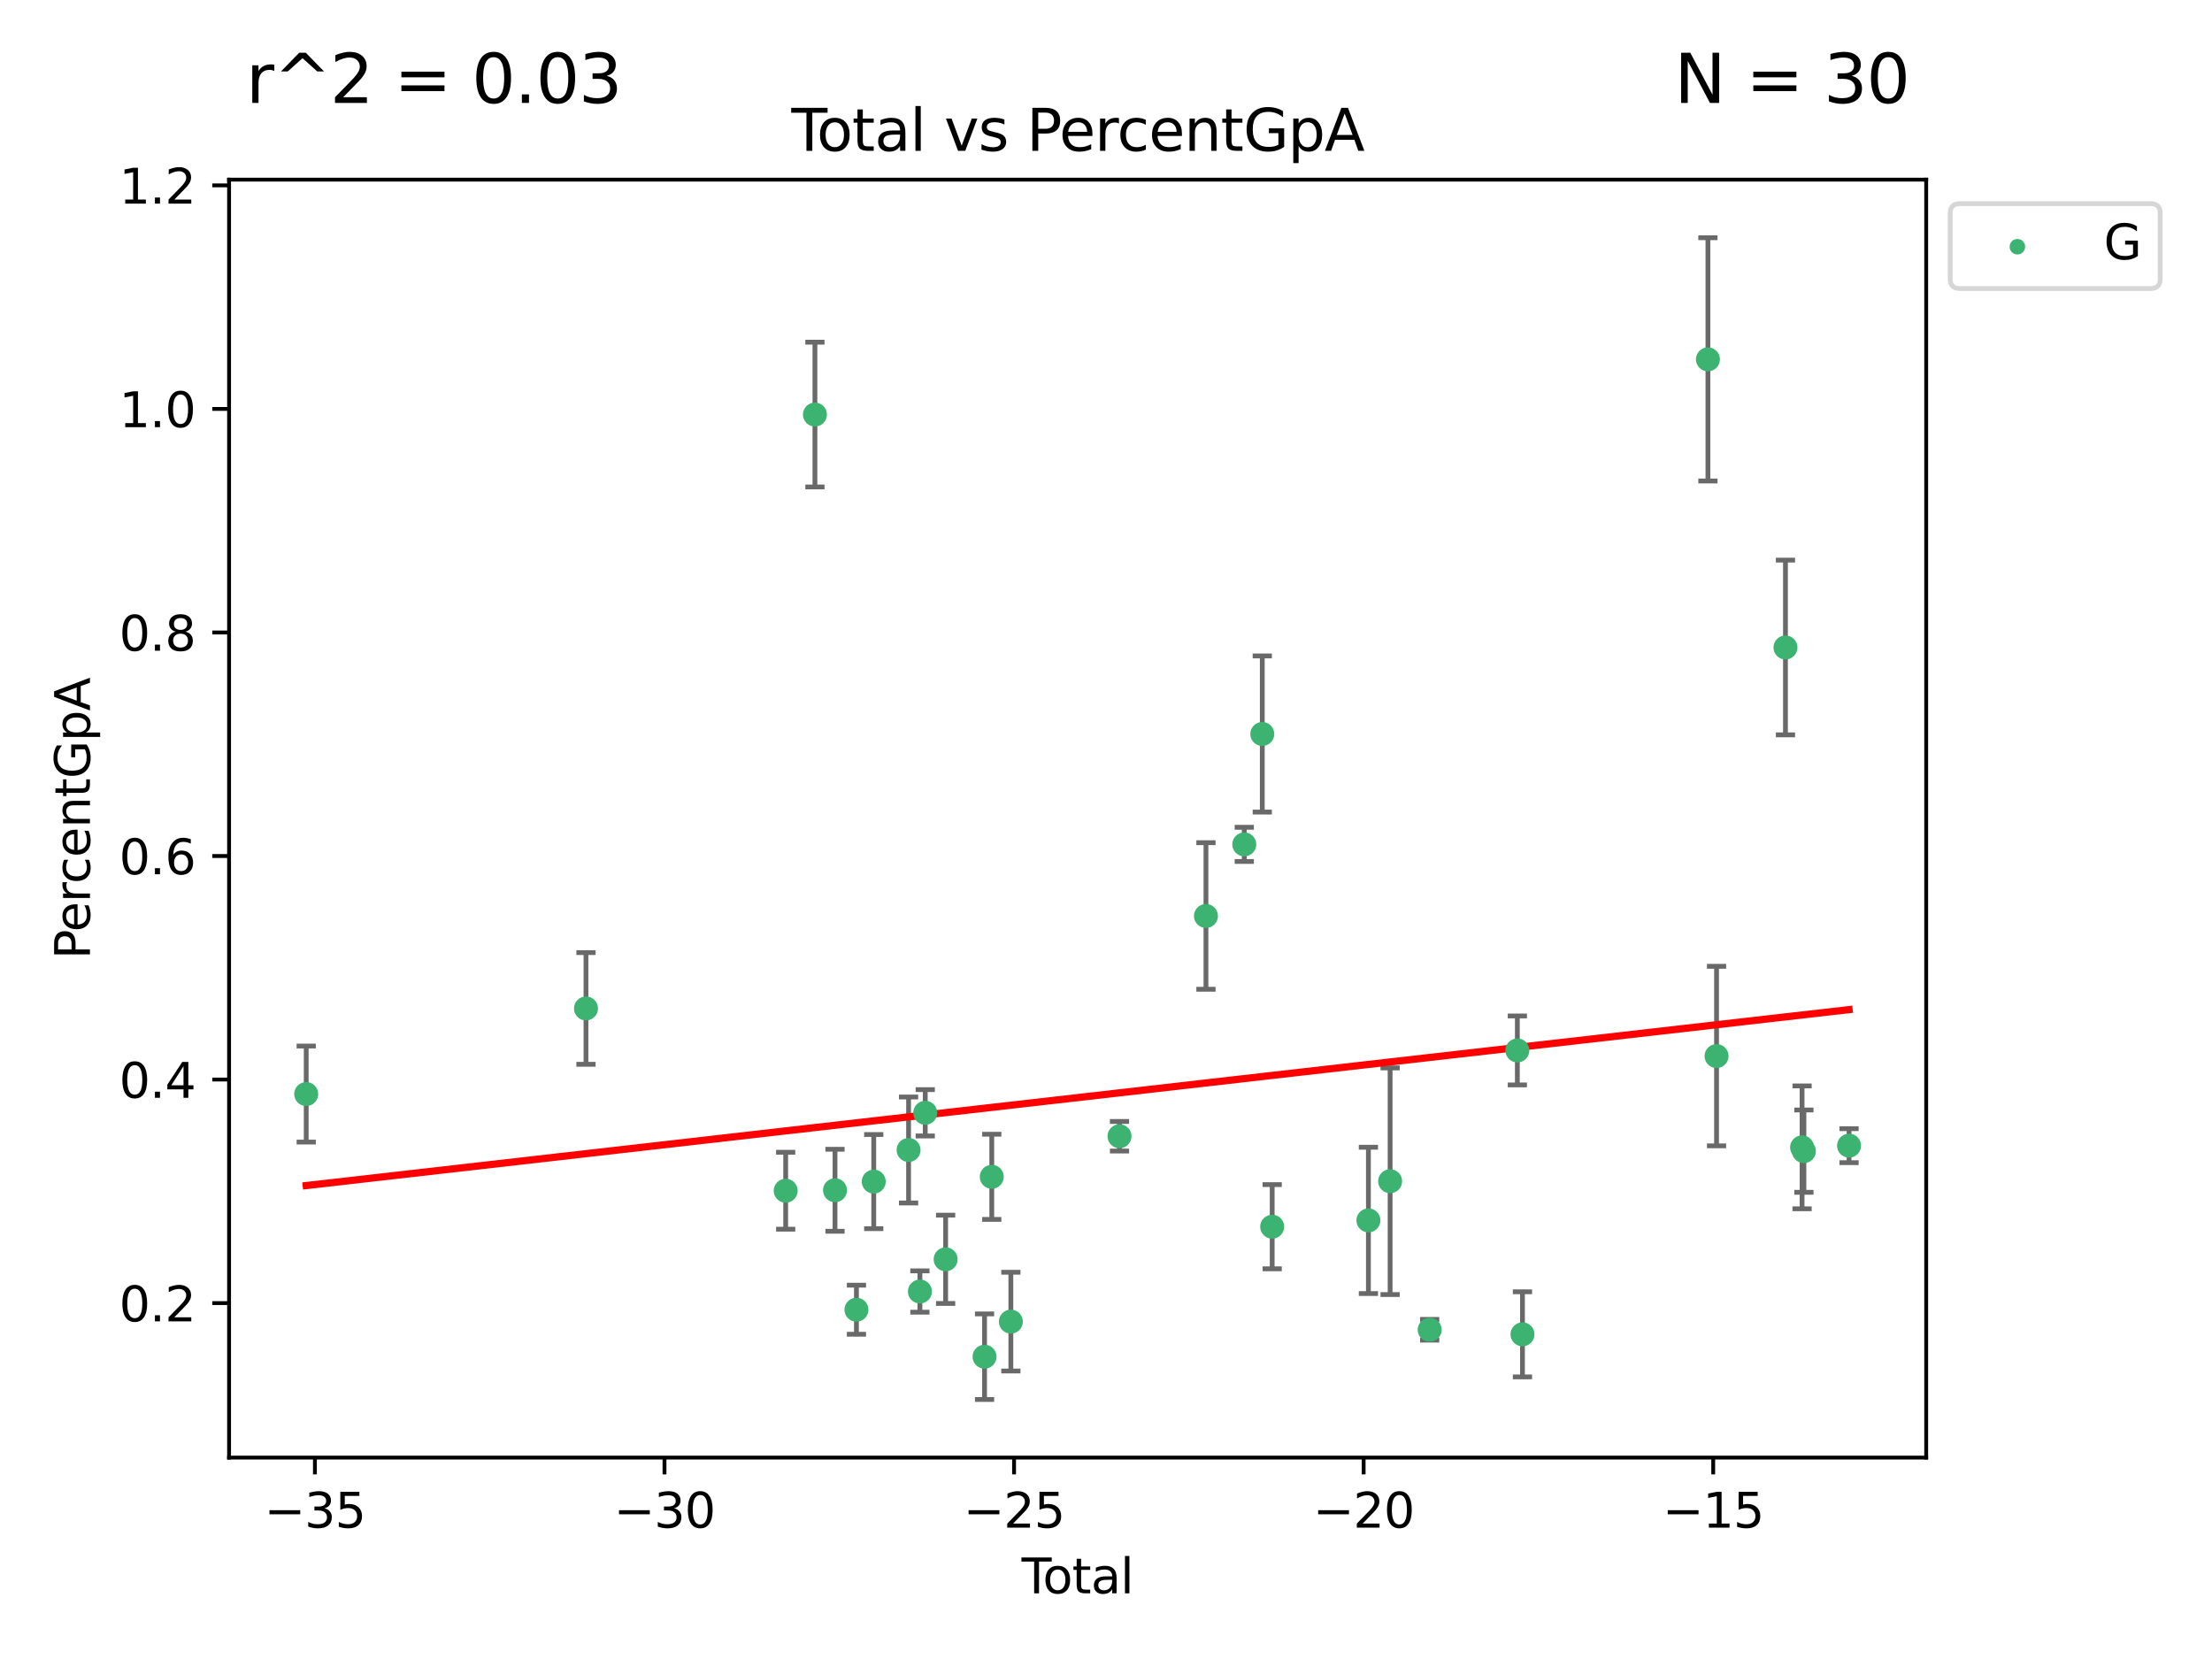 <?xml version="1.0" encoding="utf-8" standalone="no"?>
<!DOCTYPE svg PUBLIC "-//W3C//DTD SVG 1.1//EN"
  "http://www.w3.org/Graphics/SVG/1.1/DTD/svg11.dtd">
<svg xmlns:xlink="http://www.w3.org/1999/xlink" width="460.8pt" height="345.6pt" viewBox="0 0 460.8 345.6" xmlns="http://www.w3.org/2000/svg" version="1.1">
 <defs>
  <style type="text/css">*{stroke-linejoin: round; stroke-linecap: butt}</style>
 </defs>
 <g id="figure_1">
  <g id="patch_1">
   <path d="M 0 345.6 
L 460.8 345.6 
L 460.8 0 
L 0 0 
z
" style="fill: #ffffff"/>
  </g>
  <g id="axes_1">
   <g id="patch_2">
    <path d="M 47.72 303.64 
L 401.26 303.64 
L 401.26 37.423 
L 47.72 37.423 
z
" style="fill: #ffffff"/>
   </g>
   <g id="PathCollection_1">
    <defs>
     <path id="m447e897d15" d="M 0 1.118 
C 0.297 1.118 0.581 1 0.791 0.791 
C 1 0.581 1.118 0.297 1.118 0 
C 1.118 -0.297 1 -0.581 0.791 -0.791 
C 0.581 -1 0.297 -1.118 0 -1.118 
C -0.297 -1.118 -0.581 -1 -0.791 -0.791 
C -1 -0.581 -1.118 -0.297 -1.118 0 
C -1.118 0.297 -1 0.581 -0.791 0.791 
C -0.581 1 -0.297 1.118 0 1.118 
z
" style="stroke: #3cb371"/>
    </defs>
    <g clip-path="url(#p5fb4cb8be8)">
     <use xlink:href="#m447e897d15" x="63.79" y="227.912" style="fill: #3cb371; stroke: #3cb371"/>
     <use xlink:href="#m447e897d15" x="122.071" y="210.078" style="fill: #3cb371; stroke: #3cb371"/>
     <use xlink:href="#m447e897d15" x="163.672" y="248.052" style="fill: #3cb371; stroke: #3cb371"/>
     <use xlink:href="#m447e897d15" x="169.765" y="86.36" style="fill: #3cb371; stroke: #3cb371"/>
     <use xlink:href="#m447e897d15" x="173.948" y="247.95" style="fill: #3cb371; stroke: #3cb371"/>
     <use xlink:href="#m447e897d15" x="178.412" y="272.836" style="fill: #3cb371; stroke: #3cb371"/>
     <use xlink:href="#m447e897d15" x="182.016" y="246.149" style="fill: #3cb371; stroke: #3cb371"/>
     <use xlink:href="#m447e897d15" x="189.273" y="239.563" style="fill: #3cb371; stroke: #3cb371"/>
     <use xlink:href="#m447e897d15" x="191.633" y="269.046" style="fill: #3cb371; stroke: #3cb371"/>
     <use xlink:href="#m447e897d15" x="192.745" y="231.818" style="fill: #3cb371; stroke: #3cb371"/>
     <use xlink:href="#m447e897d15" x="196.992" y="262.336" style="fill: #3cb371; stroke: #3cb371"/>
     <use xlink:href="#m447e897d15" x="205.099" y="282.625" style="fill: #3cb371; stroke: #3cb371"/>
     <use xlink:href="#m447e897d15" x="206.603" y="245.15" style="fill: #3cb371; stroke: #3cb371"/>
     <use xlink:href="#m447e897d15" x="210.579" y="275.32" style="fill: #3cb371; stroke: #3cb371"/>
     <use xlink:href="#m447e897d15" x="233.213" y="236.702" style="fill: #3cb371; stroke: #3cb371"/>
     <use xlink:href="#m447e897d15" x="251.223" y="190.814" style="fill: #3cb371; stroke: #3cb371"/>
     <use xlink:href="#m447e897d15" x="259.204" y="175.898" style="fill: #3cb371; stroke: #3cb371"/>
     <use xlink:href="#m447e897d15" x="262.956" y="152.905" style="fill: #3cb371; stroke: #3cb371"/>
     <use xlink:href="#m447e897d15" x="265.019" y="255.543" style="fill: #3cb371; stroke: #3cb371"/>
     <use xlink:href="#m447e897d15" x="285.065" y="254.229" style="fill: #3cb371; stroke: #3cb371"/>
     <use xlink:href="#m447e897d15" x="289.586" y="246.071" style="fill: #3cb371; stroke: #3cb371"/>
     <use xlink:href="#m447e897d15" x="297.828" y="277.014" style="fill: #3cb371; stroke: #3cb371"/>
     <use xlink:href="#m447e897d15" x="316.092" y="218.825" style="fill: #3cb371; stroke: #3cb371"/>
     <use xlink:href="#m447e897d15" x="317.159" y="277.965" style="fill: #3cb371; stroke: #3cb371"/>
     <use xlink:href="#m447e897d15" x="355.793" y="74.859" style="fill: #3cb371; stroke: #3cb371"/>
     <use xlink:href="#m447e897d15" x="357.589" y="220.002" style="fill: #3cb371; stroke: #3cb371"/>
     <use xlink:href="#m447e897d15" x="371.945" y="134.884" style="fill: #3cb371; stroke: #3cb371"/>
     <use xlink:href="#m447e897d15" x="375.406" y="239.015" style="fill: #3cb371; stroke: #3cb371"/>
     <use xlink:href="#m447e897d15" x="375.786" y="239.802" style="fill: #3cb371; stroke: #3cb371"/>
     <use xlink:href="#m447e897d15" x="385.19" y="238.663" style="fill: #3cb371; stroke: #3cb371"/>
    </g>
   </g>
   <g id="matplotlib.axis_1">
    <g id="xtick_1">
     <g id="line2d_1">
      <defs>
       <path id="m84229db6a9" d="M 0 0 
L 0 3.5 
" style="stroke: #000000; stroke-width: 0.8"/>
      </defs>
      <g>
       <use xlink:href="#m84229db6a9" x="65.603" y="303.64" style="stroke: #000000; stroke-width: 0.8"/>
      </g>
     </g>
     <g id="text_1">
      <!-- −35 -->
      <g transform="translate(55.051 318.238) scale(0.1 -0.1)">
       <defs>
        <path id="DejaVuSans-2212" d="M 678 2272 
L 4684 2272 
L 4684 1741 
L 678 1741 
L 678 2272 
z
" transform="scale(0.016)"/>
        <path id="DejaVuSans-33" d="M 2597 2516 
Q 3050 2419 3304 2112 
Q 3559 1806 3559 1356 
Q 3559 666 3084 287 
Q 2609 -91 1734 -91 
Q 1441 -91 1130 -33 
Q 819 25 488 141 
L 488 750 
Q 750 597 1062 519 
Q 1375 441 1716 441 
Q 2309 441 2620 675 
Q 2931 909 2931 1356 
Q 2931 1769 2642 2001 
Q 2353 2234 1838 2234 
L 1294 2234 
L 1294 2753 
L 1863 2753 
Q 2328 2753 2575 2939 
Q 2822 3125 2822 3475 
Q 2822 3834 2567 4026 
Q 2313 4219 1838 4219 
Q 1578 4219 1281 4162 
Q 984 4106 628 3988 
L 628 4550 
Q 988 4650 1302 4700 
Q 1616 4750 1894 4750 
Q 2613 4750 3031 4423 
Q 3450 4097 3450 3541 
Q 3450 3153 3228 2886 
Q 3006 2619 2597 2516 
z
" transform="scale(0.016)"/>
        <path id="DejaVuSans-35" d="M 691 4666 
L 3169 4666 
L 3169 4134 
L 1269 4134 
L 1269 2991 
Q 1406 3038 1543 3061 
Q 1681 3084 1819 3084 
Q 2600 3084 3056 2656 
Q 3513 2228 3513 1497 
Q 3513 744 3044 326 
Q 2575 -91 1722 -91 
Q 1428 -91 1123 -41 
Q 819 9 494 109 
L 494 744 
Q 775 591 1075 516 
Q 1375 441 1709 441 
Q 2250 441 2565 725 
Q 2881 1009 2881 1497 
Q 2881 1984 2565 2268 
Q 2250 2553 1709 2553 
Q 1456 2553 1204 2497 
Q 953 2441 691 2322 
L 691 4666 
z
" transform="scale(0.016)"/>
       </defs>
       <use xlink:href="#DejaVuSans-2212"/>
       <use xlink:href="#DejaVuSans-33" x="83.789"/>
       <use xlink:href="#DejaVuSans-35" x="147.412"/>
      </g>
     </g>
    </g>
    <g id="xtick_2">
     <g id="line2d_2">
      <g>
       <use xlink:href="#m84229db6a9" x="138.426" y="303.64" style="stroke: #000000; stroke-width: 0.8"/>
      </g>
     </g>
     <g id="text_2">
      <!-- −30 -->
      <g transform="translate(127.873 318.238) scale(0.1 -0.1)">
       <defs>
        <path id="DejaVuSans-30" d="M 2034 4250 
Q 1547 4250 1301 3770 
Q 1056 3291 1056 2328 
Q 1056 1369 1301 889 
Q 1547 409 2034 409 
Q 2525 409 2770 889 
Q 3016 1369 3016 2328 
Q 3016 3291 2770 3770 
Q 2525 4250 2034 4250 
z
M 2034 4750 
Q 2819 4750 3233 4129 
Q 3647 3509 3647 2328 
Q 3647 1150 3233 529 
Q 2819 -91 2034 -91 
Q 1250 -91 836 529 
Q 422 1150 422 2328 
Q 422 3509 836 4129 
Q 1250 4750 2034 4750 
z
" transform="scale(0.016)"/>
       </defs>
       <use xlink:href="#DejaVuSans-2212"/>
       <use xlink:href="#DejaVuSans-33" x="83.789"/>
       <use xlink:href="#DejaVuSans-30" x="147.412"/>
      </g>
     </g>
    </g>
    <g id="xtick_3">
     <g id="line2d_3">
      <g>
       <use xlink:href="#m84229db6a9" x="211.248" y="303.64" style="stroke: #000000; stroke-width: 0.8"/>
      </g>
     </g>
     <g id="text_3">
      <!-- −25 -->
      <g transform="translate(200.696 318.238) scale(0.1 -0.1)">
       <defs>
        <path id="DejaVuSans-32" d="M 1228 531 
L 3431 531 
L 3431 0 
L 469 0 
L 469 531 
Q 828 903 1448 1529 
Q 2069 2156 2228 2338 
Q 2531 2678 2651 2914 
Q 2772 3150 2772 3378 
Q 2772 3750 2511 3984 
Q 2250 4219 1831 4219 
Q 1534 4219 1204 4116 
Q 875 4013 500 3803 
L 500 4441 
Q 881 4594 1212 4672 
Q 1544 4750 1819 4750 
Q 2544 4750 2975 4387 
Q 3406 4025 3406 3419 
Q 3406 3131 3298 2873 
Q 3191 2616 2906 2266 
Q 2828 2175 2409 1742 
Q 1991 1309 1228 531 
z
" transform="scale(0.016)"/>
       </defs>
       <use xlink:href="#DejaVuSans-2212"/>
       <use xlink:href="#DejaVuSans-32" x="83.789"/>
       <use xlink:href="#DejaVuSans-35" x="147.412"/>
      </g>
     </g>
    </g>
    <g id="xtick_4">
     <g id="line2d_4">
      <g>
       <use xlink:href="#m84229db6a9" x="284.07" y="303.64" style="stroke: #000000; stroke-width: 0.8"/>
      </g>
     </g>
     <g id="text_4">
      <!-- −20 -->
      <g transform="translate(273.518 318.238) scale(0.1 -0.1)">
       <use xlink:href="#DejaVuSans-2212"/>
       <use xlink:href="#DejaVuSans-32" x="83.789"/>
       <use xlink:href="#DejaVuSans-30" x="147.412"/>
      </g>
     </g>
    </g>
    <g id="xtick_5">
     <g id="line2d_5">
      <g>
       <use xlink:href="#m84229db6a9" x="356.893" y="303.64" style="stroke: #000000; stroke-width: 0.8"/>
      </g>
     </g>
     <g id="text_5">
      <!-- −15 -->
      <g transform="translate(346.34 318.238) scale(0.1 -0.1)">
       <defs>
        <path id="DejaVuSans-31" d="M 794 531 
L 1825 531 
L 1825 4091 
L 703 3866 
L 703 4441 
L 1819 4666 
L 2450 4666 
L 2450 531 
L 3481 531 
L 3481 0 
L 794 0 
L 794 531 
z
" transform="scale(0.016)"/>
       </defs>
       <use xlink:href="#DejaVuSans-2212"/>
       <use xlink:href="#DejaVuSans-31" x="83.789"/>
       <use xlink:href="#DejaVuSans-35" x="147.412"/>
      </g>
     </g>
    </g>
    <g id="text_6">
     <!-- Total -->
     <g transform="translate(212.813 331.917) scale(0.1 -0.1)">
      <defs>
       <path id="DejaVuSans-54" d="M -19 4666 
L 3928 4666 
L 3928 4134 
L 2272 4134 
L 2272 0 
L 1638 0 
L 1638 4134 
L -19 4134 
L -19 4666 
z
" transform="scale(0.016)"/>
       <path id="DejaVuSans-6f" d="M 1959 3097 
Q 1497 3097 1228 2736 
Q 959 2375 959 1747 
Q 959 1119 1226 758 
Q 1494 397 1959 397 
Q 2419 397 2687 759 
Q 2956 1122 2956 1747 
Q 2956 2369 2687 2733 
Q 2419 3097 1959 3097 
z
M 1959 3584 
Q 2709 3584 3137 3096 
Q 3566 2609 3566 1747 
Q 3566 888 3137 398 
Q 2709 -91 1959 -91 
Q 1206 -91 779 398 
Q 353 888 353 1747 
Q 353 2609 779 3096 
Q 1206 3584 1959 3584 
z
" transform="scale(0.016)"/>
       <path id="DejaVuSans-74" d="M 1172 4494 
L 1172 3500 
L 2356 3500 
L 2356 3053 
L 1172 3053 
L 1172 1153 
Q 1172 725 1289 603 
Q 1406 481 1766 481 
L 2356 481 
L 2356 0 
L 1766 0 
Q 1100 0 847 248 
Q 594 497 594 1153 
L 594 3053 
L 172 3053 
L 172 3500 
L 594 3500 
L 594 4494 
L 1172 4494 
z
" transform="scale(0.016)"/>
       <path id="DejaVuSans-61" d="M 2194 1759 
Q 1497 1759 1228 1600 
Q 959 1441 959 1056 
Q 959 750 1161 570 
Q 1363 391 1709 391 
Q 2188 391 2477 730 
Q 2766 1069 2766 1631 
L 2766 1759 
L 2194 1759 
z
M 3341 1997 
L 3341 0 
L 2766 0 
L 2766 531 
Q 2569 213 2275 61 
Q 1981 -91 1556 -91 
Q 1019 -91 701 211 
Q 384 513 384 1019 
Q 384 1609 779 1909 
Q 1175 2209 1959 2209 
L 2766 2209 
L 2766 2266 
Q 2766 2663 2505 2880 
Q 2244 3097 1772 3097 
Q 1472 3097 1187 3025 
Q 903 2953 641 2809 
L 641 3341 
Q 956 3463 1253 3523 
Q 1550 3584 1831 3584 
Q 2591 3584 2966 3190 
Q 3341 2797 3341 1997 
z
" transform="scale(0.016)"/>
       <path id="DejaVuSans-6c" d="M 603 4863 
L 1178 4863 
L 1178 0 
L 603 0 
L 603 4863 
z
" transform="scale(0.016)"/>
      </defs>
      <use xlink:href="#DejaVuSans-54"/>
      <use xlink:href="#DejaVuSans-6f" x="44.084"/>
      <use xlink:href="#DejaVuSans-74" x="105.266"/>
      <use xlink:href="#DejaVuSans-61" x="144.475"/>
      <use xlink:href="#DejaVuSans-6c" x="205.754"/>
     </g>
    </g>
   </g>
   <g id="matplotlib.axis_2">
    <g id="ytick_1">
     <g id="line2d_6">
      <defs>
       <path id="m0e306162f3" d="M 0 0 
L -3.5 0 
" style="stroke: #000000; stroke-width: 0.8"/>
      </defs>
      <g>
       <use xlink:href="#m0e306162f3" x="47.72" y="271.461" style="stroke: #000000; stroke-width: 0.8"/>
      </g>
     </g>
     <g id="text_7">
      <!-- 0.2 -->
      <g transform="translate(24.817 275.26) scale(0.1 -0.1)">
       <defs>
        <path id="DejaVuSans-2e" d="M 684 794 
L 1344 794 
L 1344 0 
L 684 0 
L 684 794 
z
" transform="scale(0.016)"/>
       </defs>
       <use xlink:href="#DejaVuSans-30"/>
       <use xlink:href="#DejaVuSans-2e" x="63.623"/>
       <use xlink:href="#DejaVuSans-32" x="95.41"/>
      </g>
     </g>
    </g>
    <g id="ytick_2">
     <g id="line2d_7">
      <g>
       <use xlink:href="#m0e306162f3" x="47.72" y="224.892" style="stroke: #000000; stroke-width: 0.8"/>
      </g>
     </g>
     <g id="text_8">
      <!-- 0.4 -->
      <g transform="translate(24.817 228.691) scale(0.1 -0.1)">
       <defs>
        <path id="DejaVuSans-34" d="M 2419 4116 
L 825 1625 
L 2419 1625 
L 2419 4116 
z
M 2253 4666 
L 3047 4666 
L 3047 1625 
L 3713 1625 
L 3713 1100 
L 3047 1100 
L 3047 0 
L 2419 0 
L 2419 1100 
L 313 1100 
L 313 1709 
L 2253 4666 
z
" transform="scale(0.016)"/>
       </defs>
       <use xlink:href="#DejaVuSans-30"/>
       <use xlink:href="#DejaVuSans-2e" x="63.623"/>
       <use xlink:href="#DejaVuSans-34" x="95.41"/>
      </g>
     </g>
    </g>
    <g id="ytick_3">
     <g id="line2d_8">
      <g>
       <use xlink:href="#m0e306162f3" x="47.72" y="178.323" style="stroke: #000000; stroke-width: 0.8"/>
      </g>
     </g>
     <g id="text_9">
      <!-- 0.6 -->
      <g transform="translate(24.817 182.123) scale(0.1 -0.1)">
       <defs>
        <path id="DejaVuSans-36" d="M 2113 2584 
Q 1688 2584 1439 2293 
Q 1191 2003 1191 1497 
Q 1191 994 1439 701 
Q 1688 409 2113 409 
Q 2538 409 2786 701 
Q 3034 994 3034 1497 
Q 3034 2003 2786 2293 
Q 2538 2584 2113 2584 
z
M 3366 4563 
L 3366 3988 
Q 3128 4100 2886 4159 
Q 2644 4219 2406 4219 
Q 1781 4219 1451 3797 
Q 1122 3375 1075 2522 
Q 1259 2794 1537 2939 
Q 1816 3084 2150 3084 
Q 2853 3084 3261 2657 
Q 3669 2231 3669 1497 
Q 3669 778 3244 343 
Q 2819 -91 2113 -91 
Q 1303 -91 875 529 
Q 447 1150 447 2328 
Q 447 3434 972 4092 
Q 1497 4750 2381 4750 
Q 2619 4750 2861 4703 
Q 3103 4656 3366 4563 
z
" transform="scale(0.016)"/>
       </defs>
       <use xlink:href="#DejaVuSans-30"/>
       <use xlink:href="#DejaVuSans-2e" x="63.623"/>
       <use xlink:href="#DejaVuSans-36" x="95.41"/>
      </g>
     </g>
    </g>
    <g id="ytick_4">
     <g id="line2d_9">
      <g>
       <use xlink:href="#m0e306162f3" x="47.72" y="131.755" style="stroke: #000000; stroke-width: 0.8"/>
      </g>
     </g>
     <g id="text_10">
      <!-- 0.8 -->
      <g transform="translate(24.817 135.554) scale(0.1 -0.1)">
       <defs>
        <path id="DejaVuSans-38" d="M 2034 2216 
Q 1584 2216 1326 1975 
Q 1069 1734 1069 1313 
Q 1069 891 1326 650 
Q 1584 409 2034 409 
Q 2484 409 2743 651 
Q 3003 894 3003 1313 
Q 3003 1734 2745 1975 
Q 2488 2216 2034 2216 
z
M 1403 2484 
Q 997 2584 770 2862 
Q 544 3141 544 3541 
Q 544 4100 942 4425 
Q 1341 4750 2034 4750 
Q 2731 4750 3128 4425 
Q 3525 4100 3525 3541 
Q 3525 3141 3298 2862 
Q 3072 2584 2669 2484 
Q 3125 2378 3379 2068 
Q 3634 1759 3634 1313 
Q 3634 634 3220 271 
Q 2806 -91 2034 -91 
Q 1263 -91 848 271 
Q 434 634 434 1313 
Q 434 1759 690 2068 
Q 947 2378 1403 2484 
z
M 1172 3481 
Q 1172 3119 1398 2916 
Q 1625 2713 2034 2713 
Q 2441 2713 2670 2916 
Q 2900 3119 2900 3481 
Q 2900 3844 2670 4047 
Q 2441 4250 2034 4250 
Q 1625 4250 1398 4047 
Q 1172 3844 1172 3481 
z
" transform="scale(0.016)"/>
       </defs>
       <use xlink:href="#DejaVuSans-30"/>
       <use xlink:href="#DejaVuSans-2e" x="63.623"/>
       <use xlink:href="#DejaVuSans-38" x="95.41"/>
      </g>
     </g>
    </g>
    <g id="ytick_5">
     <g id="line2d_10">
      <g>
       <use xlink:href="#m0e306162f3" x="47.72" y="85.186" style="stroke: #000000; stroke-width: 0.8"/>
      </g>
     </g>
     <g id="text_11">
      <!-- 1.0 -->
      <g transform="translate(24.817 88.986) scale(0.1 -0.1)">
       <use xlink:href="#DejaVuSans-31"/>
       <use xlink:href="#DejaVuSans-2e" x="63.623"/>
       <use xlink:href="#DejaVuSans-30" x="95.41"/>
      </g>
     </g>
    </g>
    <g id="ytick_6">
     <g id="line2d_11">
      <g>
       <use xlink:href="#m0e306162f3" x="47.72" y="38.618" style="stroke: #000000; stroke-width: 0.8"/>
      </g>
     </g>
     <g id="text_12">
      <!-- 1.2 -->
      <g transform="translate(24.817 42.417) scale(0.1 -0.1)">
       <use xlink:href="#DejaVuSans-31"/>
       <use xlink:href="#DejaVuSans-2e" x="63.623"/>
       <use xlink:href="#DejaVuSans-32" x="95.41"/>
      </g>
     </g>
    </g>
    <g id="text_13">
     <!-- PercentGpA -->
     <g transform="translate(18.737 199.808) rotate(-90) scale(0.1 -0.1)">
      <defs>
       <path id="DejaVuSans-50" d="M 1259 4147 
L 1259 2394 
L 2053 2394 
Q 2494 2394 2734 2622 
Q 2975 2850 2975 3272 
Q 2975 3691 2734 3919 
Q 2494 4147 2053 4147 
L 1259 4147 
z
M 628 4666 
L 2053 4666 
Q 2838 4666 3239 4311 
Q 3641 3956 3641 3272 
Q 3641 2581 3239 2228 
Q 2838 1875 2053 1875 
L 1259 1875 
L 1259 0 
L 628 0 
L 628 4666 
z
" transform="scale(0.016)"/>
       <path id="DejaVuSans-65" d="M 3597 1894 
L 3597 1613 
L 953 1613 
Q 991 1019 1311 708 
Q 1631 397 2203 397 
Q 2534 397 2845 478 
Q 3156 559 3463 722 
L 3463 178 
Q 3153 47 2828 -22 
Q 2503 -91 2169 -91 
Q 1331 -91 842 396 
Q 353 884 353 1716 
Q 353 2575 817 3079 
Q 1281 3584 2069 3584 
Q 2775 3584 3186 3129 
Q 3597 2675 3597 1894 
z
M 3022 2063 
Q 3016 2534 2758 2815 
Q 2500 3097 2075 3097 
Q 1594 3097 1305 2825 
Q 1016 2553 972 2059 
L 3022 2063 
z
" transform="scale(0.016)"/>
       <path id="DejaVuSans-72" d="M 2631 2963 
Q 2534 3019 2420 3045 
Q 2306 3072 2169 3072 
Q 1681 3072 1420 2755 
Q 1159 2438 1159 1844 
L 1159 0 
L 581 0 
L 581 3500 
L 1159 3500 
L 1159 2956 
Q 1341 3275 1631 3429 
Q 1922 3584 2338 3584 
Q 2397 3584 2469 3576 
Q 2541 3569 2628 3553 
L 2631 2963 
z
" transform="scale(0.016)"/>
       <path id="DejaVuSans-63" d="M 3122 3366 
L 3122 2828 
Q 2878 2963 2633 3030 
Q 2388 3097 2138 3097 
Q 1578 3097 1268 2742 
Q 959 2388 959 1747 
Q 959 1106 1268 751 
Q 1578 397 2138 397 
Q 2388 397 2633 464 
Q 2878 531 3122 666 
L 3122 134 
Q 2881 22 2623 -34 
Q 2366 -91 2075 -91 
Q 1284 -91 818 406 
Q 353 903 353 1747 
Q 353 2603 823 3093 
Q 1294 3584 2113 3584 
Q 2378 3584 2631 3529 
Q 2884 3475 3122 3366 
z
" transform="scale(0.016)"/>
       <path id="DejaVuSans-6e" d="M 3513 2113 
L 3513 0 
L 2938 0 
L 2938 2094 
Q 2938 2591 2744 2837 
Q 2550 3084 2163 3084 
Q 1697 3084 1428 2787 
Q 1159 2491 1159 1978 
L 1159 0 
L 581 0 
L 581 3500 
L 1159 3500 
L 1159 2956 
Q 1366 3272 1645 3428 
Q 1925 3584 2291 3584 
Q 2894 3584 3203 3211 
Q 3513 2838 3513 2113 
z
" transform="scale(0.016)"/>
       <path id="DejaVuSans-47" d="M 3809 666 
L 3809 1919 
L 2778 1919 
L 2778 2438 
L 4434 2438 
L 4434 434 
Q 4069 175 3628 42 
Q 3188 -91 2688 -91 
Q 1594 -91 976 548 
Q 359 1188 359 2328 
Q 359 3472 976 4111 
Q 1594 4750 2688 4750 
Q 3144 4750 3555 4637 
Q 3966 4525 4313 4306 
L 4313 3634 
Q 3963 3931 3569 4081 
Q 3175 4231 2741 4231 
Q 1884 4231 1454 3753 
Q 1025 3275 1025 2328 
Q 1025 1384 1454 906 
Q 1884 428 2741 428 
Q 3075 428 3337 486 
Q 3600 544 3809 666 
z
" transform="scale(0.016)"/>
       <path id="DejaVuSans-70" d="M 1159 525 
L 1159 -1331 
L 581 -1331 
L 581 3500 
L 1159 3500 
L 1159 2969 
Q 1341 3281 1617 3432 
Q 1894 3584 2278 3584 
Q 2916 3584 3314 3078 
Q 3713 2572 3713 1747 
Q 3713 922 3314 415 
Q 2916 -91 2278 -91 
Q 1894 -91 1617 61 
Q 1341 213 1159 525 
z
M 3116 1747 
Q 3116 2381 2855 2742 
Q 2594 3103 2138 3103 
Q 1681 3103 1420 2742 
Q 1159 2381 1159 1747 
Q 1159 1113 1420 752 
Q 1681 391 2138 391 
Q 2594 391 2855 752 
Q 3116 1113 3116 1747 
z
" transform="scale(0.016)"/>
       <path id="DejaVuSans-41" d="M 2188 4044 
L 1331 1722 
L 3047 1722 
L 2188 4044 
z
M 1831 4666 
L 2547 4666 
L 4325 0 
L 3669 0 
L 3244 1197 
L 1141 1197 
L 716 0 
L 50 0 
L 1831 4666 
z
" transform="scale(0.016)"/>
      </defs>
      <use xlink:href="#DejaVuSans-50"/>
      <use xlink:href="#DejaVuSans-65" x="56.678"/>
      <use xlink:href="#DejaVuSans-72" x="118.201"/>
      <use xlink:href="#DejaVuSans-63" x="157.064"/>
      <use xlink:href="#DejaVuSans-65" x="212.045"/>
      <use xlink:href="#DejaVuSans-6e" x="273.568"/>
      <use xlink:href="#DejaVuSans-74" x="336.947"/>
      <use xlink:href="#DejaVuSans-47" x="376.156"/>
      <use xlink:href="#DejaVuSans-70" x="453.646"/>
      <use xlink:href="#DejaVuSans-41" x="517.123"/>
     </g>
    </g>
   </g>
   <g id="LineCollection_1">
    <path d="M 63.79 237.915 
L 63.79 217.909 
" clip-path="url(#p5fb4cb8be8)" style="fill: none; stroke: #696969"/>
    <path d="M 122.071 221.711 
L 122.071 198.444 
" clip-path="url(#p5fb4cb8be8)" style="fill: none; stroke: #696969"/>
    <path d="M 163.672 256.065 
L 163.672 240.039 
" clip-path="url(#p5fb4cb8be8)" style="fill: none; stroke: #696969"/>
    <path d="M 169.765 101.44 
L 169.765 71.281 
" clip-path="url(#p5fb4cb8be8)" style="fill: none; stroke: #696969"/>
    <path d="M 173.948 256.491 
L 173.948 239.41 
" clip-path="url(#p5fb4cb8be8)" style="fill: none; stroke: #696969"/>
    <path d="M 178.412 277.949 
L 178.412 267.723 
" clip-path="url(#p5fb4cb8be8)" style="fill: none; stroke: #696969"/>
    <path d="M 182.016 255.956 
L 182.016 236.342 
" clip-path="url(#p5fb4cb8be8)" style="fill: none; stroke: #696969"/>
    <path d="M 189.273 250.601 
L 189.273 228.526 
" clip-path="url(#p5fb4cb8be8)" style="fill: none; stroke: #696969"/>
    <path d="M 191.633 273.349 
L 191.633 264.744 
" clip-path="url(#p5fb4cb8be8)" style="fill: none; stroke: #696969"/>
    <path d="M 192.745 236.644 
L 192.745 226.993 
" clip-path="url(#p5fb4cb8be8)" style="fill: none; stroke: #696969"/>
    <path d="M 196.992 271.536 
L 196.992 253.137 
" clip-path="url(#p5fb4cb8be8)" style="fill: none; stroke: #696969"/>
    <path d="M 205.099 291.539 
L 205.099 273.712 
" clip-path="url(#p5fb4cb8be8)" style="fill: none; stroke: #696969"/>
    <path d="M 206.603 254.02 
L 206.603 236.281 
" clip-path="url(#p5fb4cb8be8)" style="fill: none; stroke: #696969"/>
    <path d="M 210.579 285.604 
L 210.579 265.035 
" clip-path="url(#p5fb4cb8be8)" style="fill: none; stroke: #696969"/>
    <path d="M 233.213 239.785 
L 233.213 233.619 
" clip-path="url(#p5fb4cb8be8)" style="fill: none; stroke: #696969"/>
    <path d="M 251.223 206.082 
L 251.223 175.545 
" clip-path="url(#p5fb4cb8be8)" style="fill: none; stroke: #696969"/>
    <path d="M 259.204 179.458 
L 259.204 172.338 
" clip-path="url(#p5fb4cb8be8)" style="fill: none; stroke: #696969"/>
    <path d="M 262.956 169.17 
L 262.956 136.641 
" clip-path="url(#p5fb4cb8be8)" style="fill: none; stroke: #696969"/>
    <path d="M 265.019 264.316 
L 265.019 246.771 
" clip-path="url(#p5fb4cb8be8)" style="fill: none; stroke: #696969"/>
    <path d="M 285.065 269.469 
L 285.065 238.988 
" clip-path="url(#p5fb4cb8be8)" style="fill: none; stroke: #696969"/>
    <path d="M 289.586 269.682 
L 289.586 222.461 
" clip-path="url(#p5fb4cb8be8)" style="fill: none; stroke: #696969"/>
    <path d="M 297.828 279.169 
L 297.828 274.859 
" clip-path="url(#p5fb4cb8be8)" style="fill: none; stroke: #696969"/>
    <path d="M 316.092 226.009 
L 316.092 211.64 
" clip-path="url(#p5fb4cb8be8)" style="fill: none; stroke: #696969"/>
    <path d="M 317.159 286.833 
L 317.159 269.097 
" clip-path="url(#p5fb4cb8be8)" style="fill: none; stroke: #696969"/>
    <path d="M 355.793 100.195 
L 355.793 49.524 
" clip-path="url(#p5fb4cb8be8)" style="fill: none; stroke: #696969"/>
    <path d="M 357.589 238.703 
L 357.589 201.302 
" clip-path="url(#p5fb4cb8be8)" style="fill: none; stroke: #696969"/>
    <path d="M 371.945 153.084 
L 371.945 116.684 
" clip-path="url(#p5fb4cb8be8)" style="fill: none; stroke: #696969"/>
    <path d="M 375.406 251.814 
L 375.406 226.215 
" clip-path="url(#p5fb4cb8be8)" style="fill: none; stroke: #696969"/>
    <path d="M 375.786 248.377 
L 375.786 231.226 
" clip-path="url(#p5fb4cb8be8)" style="fill: none; stroke: #696969"/>
    <path d="M 385.19 242.202 
L 385.19 235.124 
" clip-path="url(#p5fb4cb8be8)" style="fill: none; stroke: #696969"/>
   </g>
   <g id="line2d_12">
    <defs>
     <path id="m30f83c3317" d="M 2 0 
L -2 -0 
" style="stroke: #696969"/>
    </defs>
    <g clip-path="url(#p5fb4cb8be8)">
     <use xlink:href="#m30f83c3317" x="63.79" y="237.915" style="fill: #696969; stroke: #696969"/>
     <use xlink:href="#m30f83c3317" x="122.071" y="221.711" style="fill: #696969; stroke: #696969"/>
     <use xlink:href="#m30f83c3317" x="163.672" y="256.065" style="fill: #696969; stroke: #696969"/>
     <use xlink:href="#m30f83c3317" x="169.765" y="101.44" style="fill: #696969; stroke: #696969"/>
     <use xlink:href="#m30f83c3317" x="173.948" y="256.491" style="fill: #696969; stroke: #696969"/>
     <use xlink:href="#m30f83c3317" x="178.412" y="277.949" style="fill: #696969; stroke: #696969"/>
     <use xlink:href="#m30f83c3317" x="182.016" y="255.956" style="fill: #696969; stroke: #696969"/>
     <use xlink:href="#m30f83c3317" x="189.273" y="250.601" style="fill: #696969; stroke: #696969"/>
     <use xlink:href="#m30f83c3317" x="191.633" y="273.349" style="fill: #696969; stroke: #696969"/>
     <use xlink:href="#m30f83c3317" x="192.745" y="236.644" style="fill: #696969; stroke: #696969"/>
     <use xlink:href="#m30f83c3317" x="196.992" y="271.536" style="fill: #696969; stroke: #696969"/>
     <use xlink:href="#m30f83c3317" x="205.099" y="291.539" style="fill: #696969; stroke: #696969"/>
     <use xlink:href="#m30f83c3317" x="206.603" y="254.02" style="fill: #696969; stroke: #696969"/>
     <use xlink:href="#m30f83c3317" x="210.579" y="285.604" style="fill: #696969; stroke: #696969"/>
     <use xlink:href="#m30f83c3317" x="233.213" y="239.785" style="fill: #696969; stroke: #696969"/>
     <use xlink:href="#m30f83c3317" x="251.223" y="206.082" style="fill: #696969; stroke: #696969"/>
     <use xlink:href="#m30f83c3317" x="259.204" y="179.458" style="fill: #696969; stroke: #696969"/>
     <use xlink:href="#m30f83c3317" x="262.956" y="169.17" style="fill: #696969; stroke: #696969"/>
     <use xlink:href="#m30f83c3317" x="265.019" y="264.316" style="fill: #696969; stroke: #696969"/>
     <use xlink:href="#m30f83c3317" x="285.065" y="269.469" style="fill: #696969; stroke: #696969"/>
     <use xlink:href="#m30f83c3317" x="289.586" y="269.682" style="fill: #696969; stroke: #696969"/>
     <use xlink:href="#m30f83c3317" x="297.828" y="279.169" style="fill: #696969; stroke: #696969"/>
     <use xlink:href="#m30f83c3317" x="316.092" y="226.009" style="fill: #696969; stroke: #696969"/>
     <use xlink:href="#m30f83c3317" x="317.159" y="286.833" style="fill: #696969; stroke: #696969"/>
     <use xlink:href="#m30f83c3317" x="355.793" y="100.195" style="fill: #696969; stroke: #696969"/>
     <use xlink:href="#m30f83c3317" x="357.589" y="238.703" style="fill: #696969; stroke: #696969"/>
     <use xlink:href="#m30f83c3317" x="371.945" y="153.084" style="fill: #696969; stroke: #696969"/>
     <use xlink:href="#m30f83c3317" x="375.406" y="251.814" style="fill: #696969; stroke: #696969"/>
     <use xlink:href="#m30f83c3317" x="375.786" y="248.377" style="fill: #696969; stroke: #696969"/>
     <use xlink:href="#m30f83c3317" x="385.19" y="242.202" style="fill: #696969; stroke: #696969"/>
    </g>
   </g>
   <g id="line2d_13">
    <g clip-path="url(#p5fb4cb8be8)">
     <use xlink:href="#m30f83c3317" x="63.79" y="217.909" style="fill: #696969; stroke: #696969"/>
     <use xlink:href="#m30f83c3317" x="122.071" y="198.444" style="fill: #696969; stroke: #696969"/>
     <use xlink:href="#m30f83c3317" x="163.672" y="240.039" style="fill: #696969; stroke: #696969"/>
     <use xlink:href="#m30f83c3317" x="169.765" y="71.281" style="fill: #696969; stroke: #696969"/>
     <use xlink:href="#m30f83c3317" x="173.948" y="239.41" style="fill: #696969; stroke: #696969"/>
     <use xlink:href="#m30f83c3317" x="178.412" y="267.723" style="fill: #696969; stroke: #696969"/>
     <use xlink:href="#m30f83c3317" x="182.016" y="236.342" style="fill: #696969; stroke: #696969"/>
     <use xlink:href="#m30f83c3317" x="189.273" y="228.526" style="fill: #696969; stroke: #696969"/>
     <use xlink:href="#m30f83c3317" x="191.633" y="264.744" style="fill: #696969; stroke: #696969"/>
     <use xlink:href="#m30f83c3317" x="192.745" y="226.993" style="fill: #696969; stroke: #696969"/>
     <use xlink:href="#m30f83c3317" x="196.992" y="253.137" style="fill: #696969; stroke: #696969"/>
     <use xlink:href="#m30f83c3317" x="205.099" y="273.712" style="fill: #696969; stroke: #696969"/>
     <use xlink:href="#m30f83c3317" x="206.603" y="236.281" style="fill: #696969; stroke: #696969"/>
     <use xlink:href="#m30f83c3317" x="210.579" y="265.035" style="fill: #696969; stroke: #696969"/>
     <use xlink:href="#m30f83c3317" x="233.213" y="233.619" style="fill: #696969; stroke: #696969"/>
     <use xlink:href="#m30f83c3317" x="251.223" y="175.545" style="fill: #696969; stroke: #696969"/>
     <use xlink:href="#m30f83c3317" x="259.204" y="172.338" style="fill: #696969; stroke: #696969"/>
     <use xlink:href="#m30f83c3317" x="262.956" y="136.641" style="fill: #696969; stroke: #696969"/>
     <use xlink:href="#m30f83c3317" x="265.019" y="246.771" style="fill: #696969; stroke: #696969"/>
     <use xlink:href="#m30f83c3317" x="285.065" y="238.988" style="fill: #696969; stroke: #696969"/>
     <use xlink:href="#m30f83c3317" x="289.586" y="222.461" style="fill: #696969; stroke: #696969"/>
     <use xlink:href="#m30f83c3317" x="297.828" y="274.859" style="fill: #696969; stroke: #696969"/>
     <use xlink:href="#m30f83c3317" x="316.092" y="211.64" style="fill: #696969; stroke: #696969"/>
     <use xlink:href="#m30f83c3317" x="317.159" y="269.097" style="fill: #696969; stroke: #696969"/>
     <use xlink:href="#m30f83c3317" x="355.793" y="49.524" style="fill: #696969; stroke: #696969"/>
     <use xlink:href="#m30f83c3317" x="357.589" y="201.302" style="fill: #696969; stroke: #696969"/>
     <use xlink:href="#m30f83c3317" x="371.945" y="116.684" style="fill: #696969; stroke: #696969"/>
     <use xlink:href="#m30f83c3317" x="375.406" y="226.215" style="fill: #696969; stroke: #696969"/>
     <use xlink:href="#m30f83c3317" x="375.786" y="231.226" style="fill: #696969; stroke: #696969"/>
     <use xlink:href="#m30f83c3317" x="385.19" y="235.124" style="fill: #696969; stroke: #696969"/>
    </g>
   </g>
   <g id="line2d_14">
    <path d="M 63.79 246.972 
L 122.071 240.327 
L 163.672 235.583 
L 169.765 234.889 
L 173.948 234.412 
L 178.412 233.903 
L 182.016 233.492 
L 189.273 232.664 
L 191.633 232.395 
L 192.745 232.268 
L 196.992 231.784 
L 205.099 230.86 
L 206.603 230.688 
L 210.579 230.235 
L 233.213 227.654 
L 251.223 225.6 
L 259.204 224.69 
L 262.956 224.262 
L 265.019 224.027 
L 285.065 221.741 
L 289.586 221.226 
L 297.828 220.286 
L 316.092 218.204 
L 317.159 218.082 
L 355.793 213.677 
L 357.589 213.472 
L 371.945 211.835 
L 375.406 211.44 
L 375.786 211.397 
L 385.19 210.325 
" clip-path="url(#p5fb4cb8be8)" style="fill: none; stroke: #ff0000; stroke-width: 1.5; stroke-linecap: square"/>
   </g>
   <g id="line2d_15">
    <defs>
     <path id="mf680cadff0" d="M 0 2 
C 0.53 2 1.039 1.789 1.414 1.414 
C 1.789 1.039 2 0.53 2 0 
C 2 -0.53 1.789 -1.039 1.414 -1.414 
C 1.039 -1.789 0.53 -2 0 -2 
C -0.53 -2 -1.039 -1.789 -1.414 -1.414 
C -1.789 -1.039 -2 -0.53 -2 0 
C -2 0.53 -1.789 1.039 -1.414 1.414 
C -1.039 1.789 -0.53 2 0 2 
z
" style="stroke: #3cb371"/>
    </defs>
    <g clip-path="url(#p5fb4cb8be8)">
     <use xlink:href="#mf680cadff0" x="63.79" y="227.912" style="fill: #3cb371; stroke: #3cb371"/>
     <use xlink:href="#mf680cadff0" x="122.071" y="210.078" style="fill: #3cb371; stroke: #3cb371"/>
     <use xlink:href="#mf680cadff0" x="163.672" y="248.052" style="fill: #3cb371; stroke: #3cb371"/>
     <use xlink:href="#mf680cadff0" x="169.765" y="86.36" style="fill: #3cb371; stroke: #3cb371"/>
     <use xlink:href="#mf680cadff0" x="173.948" y="247.95" style="fill: #3cb371; stroke: #3cb371"/>
     <use xlink:href="#mf680cadff0" x="178.412" y="272.836" style="fill: #3cb371; stroke: #3cb371"/>
     <use xlink:href="#mf680cadff0" x="182.016" y="246.149" style="fill: #3cb371; stroke: #3cb371"/>
     <use xlink:href="#mf680cadff0" x="189.273" y="239.563" style="fill: #3cb371; stroke: #3cb371"/>
     <use xlink:href="#mf680cadff0" x="191.633" y="269.046" style="fill: #3cb371; stroke: #3cb371"/>
     <use xlink:href="#mf680cadff0" x="192.745" y="231.818" style="fill: #3cb371; stroke: #3cb371"/>
     <use xlink:href="#mf680cadff0" x="196.992" y="262.336" style="fill: #3cb371; stroke: #3cb371"/>
     <use xlink:href="#mf680cadff0" x="205.099" y="282.625" style="fill: #3cb371; stroke: #3cb371"/>
     <use xlink:href="#mf680cadff0" x="206.603" y="245.15" style="fill: #3cb371; stroke: #3cb371"/>
     <use xlink:href="#mf680cadff0" x="210.579" y="275.32" style="fill: #3cb371; stroke: #3cb371"/>
     <use xlink:href="#mf680cadff0" x="233.213" y="236.702" style="fill: #3cb371; stroke: #3cb371"/>
     <use xlink:href="#mf680cadff0" x="251.223" y="190.814" style="fill: #3cb371; stroke: #3cb371"/>
     <use xlink:href="#mf680cadff0" x="259.204" y="175.898" style="fill: #3cb371; stroke: #3cb371"/>
     <use xlink:href="#mf680cadff0" x="262.956" y="152.905" style="fill: #3cb371; stroke: #3cb371"/>
     <use xlink:href="#mf680cadff0" x="265.019" y="255.543" style="fill: #3cb371; stroke: #3cb371"/>
     <use xlink:href="#mf680cadff0" x="285.065" y="254.229" style="fill: #3cb371; stroke: #3cb371"/>
     <use xlink:href="#mf680cadff0" x="289.586" y="246.071" style="fill: #3cb371; stroke: #3cb371"/>
     <use xlink:href="#mf680cadff0" x="297.828" y="277.014" style="fill: #3cb371; stroke: #3cb371"/>
     <use xlink:href="#mf680cadff0" x="316.092" y="218.825" style="fill: #3cb371; stroke: #3cb371"/>
     <use xlink:href="#mf680cadff0" x="317.159" y="277.965" style="fill: #3cb371; stroke: #3cb371"/>
     <use xlink:href="#mf680cadff0" x="355.793" y="74.859" style="fill: #3cb371; stroke: #3cb371"/>
     <use xlink:href="#mf680cadff0" x="357.589" y="220.002" style="fill: #3cb371; stroke: #3cb371"/>
     <use xlink:href="#mf680cadff0" x="371.945" y="134.884" style="fill: #3cb371; stroke: #3cb371"/>
     <use xlink:href="#mf680cadff0" x="375.406" y="239.015" style="fill: #3cb371; stroke: #3cb371"/>
     <use xlink:href="#mf680cadff0" x="375.786" y="239.802" style="fill: #3cb371; stroke: #3cb371"/>
     <use xlink:href="#mf680cadff0" x="385.19" y="238.663" style="fill: #3cb371; stroke: #3cb371"/>
    </g>
   </g>
   <g id="patch_3">
    <path d="M 47.72 303.64 
L 47.72 37.423 
" style="fill: none; stroke: #000000; stroke-width: 0.8; stroke-linejoin: miter; stroke-linecap: square"/>
   </g>
   <g id="patch_4">
    <path d="M 401.26 303.64 
L 401.26 37.423 
" style="fill: none; stroke: #000000; stroke-width: 0.8; stroke-linejoin: miter; stroke-linecap: square"/>
   </g>
   <g id="patch_5">
    <path d="M 47.72 303.64 
L 401.26 303.64 
" style="fill: none; stroke: #000000; stroke-width: 0.8; stroke-linejoin: miter; stroke-linecap: square"/>
   </g>
   <g id="patch_6">
    <path d="M 47.72 37.423 
L 401.26 37.423 
" style="fill: none; stroke: #000000; stroke-width: 0.8; stroke-linejoin: miter; stroke-linecap: square"/>
   </g>
   <g id="text_14">
    <!-- N = 30 -->
    <g transform="translate(348.806 21.439) scale(0.14 -0.14)">
     <defs>
      <path id="DejaVuSans-4e" d="M 628 4666 
L 1478 4666 
L 3547 763 
L 3547 4666 
L 4159 4666 
L 4159 0 
L 3309 0 
L 1241 3903 
L 1241 0 
L 628 0 
L 628 4666 
z
" transform="scale(0.016)"/>
      <path id="DejaVuSans-20" transform="scale(0.016)"/>
      <path id="DejaVuSans-3d" d="M 678 2906 
L 4684 2906 
L 4684 2381 
L 678 2381 
L 678 2906 
z
M 678 1631 
L 4684 1631 
L 4684 1100 
L 678 1100 
L 678 1631 
z
" transform="scale(0.016)"/>
     </defs>
     <use xlink:href="#DejaVuSans-4e"/>
     <use xlink:href="#DejaVuSans-20" x="74.805"/>
     <use xlink:href="#DejaVuSans-3d" x="106.592"/>
     <use xlink:href="#DejaVuSans-20" x="190.381"/>
     <use xlink:href="#DejaVuSans-33" x="222.168"/>
     <use xlink:href="#DejaVuSans-30" x="285.791"/>
    </g>
   </g>
   <g id="text_15">
    <!-- r^2 = 0.03 -->
    <g transform="translate(51.255 21.439) scale(0.14 -0.14)">
     <defs>
      <path id="DejaVuSans-5e" d="M 2988 4666 
L 4684 2925 
L 4056 2925 
L 2681 4159 
L 1306 2925 
L 678 2925 
L 2375 4666 
L 2988 4666 
z
" transform="scale(0.016)"/>
     </defs>
     <use xlink:href="#DejaVuSans-72"/>
     <use xlink:href="#DejaVuSans-5e" x="41.113"/>
     <use xlink:href="#DejaVuSans-32" x="124.902"/>
     <use xlink:href="#DejaVuSans-20" x="188.525"/>
     <use xlink:href="#DejaVuSans-3d" x="220.312"/>
     <use xlink:href="#DejaVuSans-20" x="304.102"/>
     <use xlink:href="#DejaVuSans-30" x="335.889"/>
     <use xlink:href="#DejaVuSans-2e" x="399.512"/>
     <use xlink:href="#DejaVuSans-30" x="431.299"/>
     <use xlink:href="#DejaVuSans-33" x="494.922"/>
    </g>
   </g>
   <g id="text_16">
    <!-- Total vs PercentGpA -->
    <g transform="translate(164.856 31.423) scale(0.12 -0.12)">
     <defs>
      <path id="DejaVuSans-76" d="M 191 3500 
L 800 3500 
L 1894 563 
L 2988 3500 
L 3597 3500 
L 2284 0 
L 1503 0 
L 191 3500 
z
" transform="scale(0.016)"/>
      <path id="DejaVuSans-73" d="M 2834 3397 
L 2834 2853 
Q 2591 2978 2328 3040 
Q 2066 3103 1784 3103 
Q 1356 3103 1142 2972 
Q 928 2841 928 2578 
Q 928 2378 1081 2264 
Q 1234 2150 1697 2047 
L 1894 2003 
Q 2506 1872 2764 1633 
Q 3022 1394 3022 966 
Q 3022 478 2636 193 
Q 2250 -91 1575 -91 
Q 1294 -91 989 -36 
Q 684 19 347 128 
L 347 722 
Q 666 556 975 473 
Q 1284 391 1588 391 
Q 1994 391 2212 530 
Q 2431 669 2431 922 
Q 2431 1156 2273 1281 
Q 2116 1406 1581 1522 
L 1381 1569 
Q 847 1681 609 1914 
Q 372 2147 372 2553 
Q 372 3047 722 3315 
Q 1072 3584 1716 3584 
Q 2034 3584 2315 3537 
Q 2597 3491 2834 3397 
z
" transform="scale(0.016)"/>
     </defs>
     <use xlink:href="#DejaVuSans-54"/>
     <use xlink:href="#DejaVuSans-6f" x="44.084"/>
     <use xlink:href="#DejaVuSans-74" x="105.266"/>
     <use xlink:href="#DejaVuSans-61" x="144.475"/>
     <use xlink:href="#DejaVuSans-6c" x="205.754"/>
     <use xlink:href="#DejaVuSans-20" x="233.537"/>
     <use xlink:href="#DejaVuSans-76" x="265.324"/>
     <use xlink:href="#DejaVuSans-73" x="324.504"/>
     <use xlink:href="#DejaVuSans-20" x="376.604"/>
     <use xlink:href="#DejaVuSans-50" x="408.391"/>
     <use xlink:href="#DejaVuSans-65" x="465.068"/>
     <use xlink:href="#DejaVuSans-72" x="526.592"/>
     <use xlink:href="#DejaVuSans-63" x="565.455"/>
     <use xlink:href="#DejaVuSans-65" x="620.436"/>
     <use xlink:href="#DejaVuSans-6e" x="681.959"/>
     <use xlink:href="#DejaVuSans-74" x="745.338"/>
     <use xlink:href="#DejaVuSans-47" x="784.547"/>
     <use xlink:href="#DejaVuSans-70" x="862.037"/>
     <use xlink:href="#DejaVuSans-41" x="925.514"/>
    </g>
   </g>
   <g id="legend_1">
    <g id="patch_7">
     <path d="M 408.26 60.101 
L 448.008 60.101 
Q 450.008 60.101 450.008 58.101 
L 450.008 44.423 
Q 450.008 42.423 448.008 42.423 
L 408.26 42.423 
Q 406.26 42.423 406.26 44.423 
L 406.26 58.101 
Q 406.26 60.101 408.26 60.101 
z
" style="fill: #ffffff; opacity: 0.8; stroke: #cccccc; stroke-linejoin: miter"/>
    </g>
    <g id="PathCollection_2">
     <g>
      <use xlink:href="#m447e897d15" x="420.26" y="51.396" style="fill: #3cb371; stroke: #3cb371"/>
     </g>
    </g>
    <g id="text_17">
     <!-- G -->
     <g transform="translate(438.26 54.021) scale(0.1 -0.1)">
      <use xlink:href="#DejaVuSans-47"/>
     </g>
    </g>
   </g>
  </g>
 </g>
 <defs>
  <clipPath id="p5fb4cb8be8">
   <rect x="47.72" y="37.423" width="353.54" height="266.217"/>
  </clipPath>
 </defs>
</svg>
